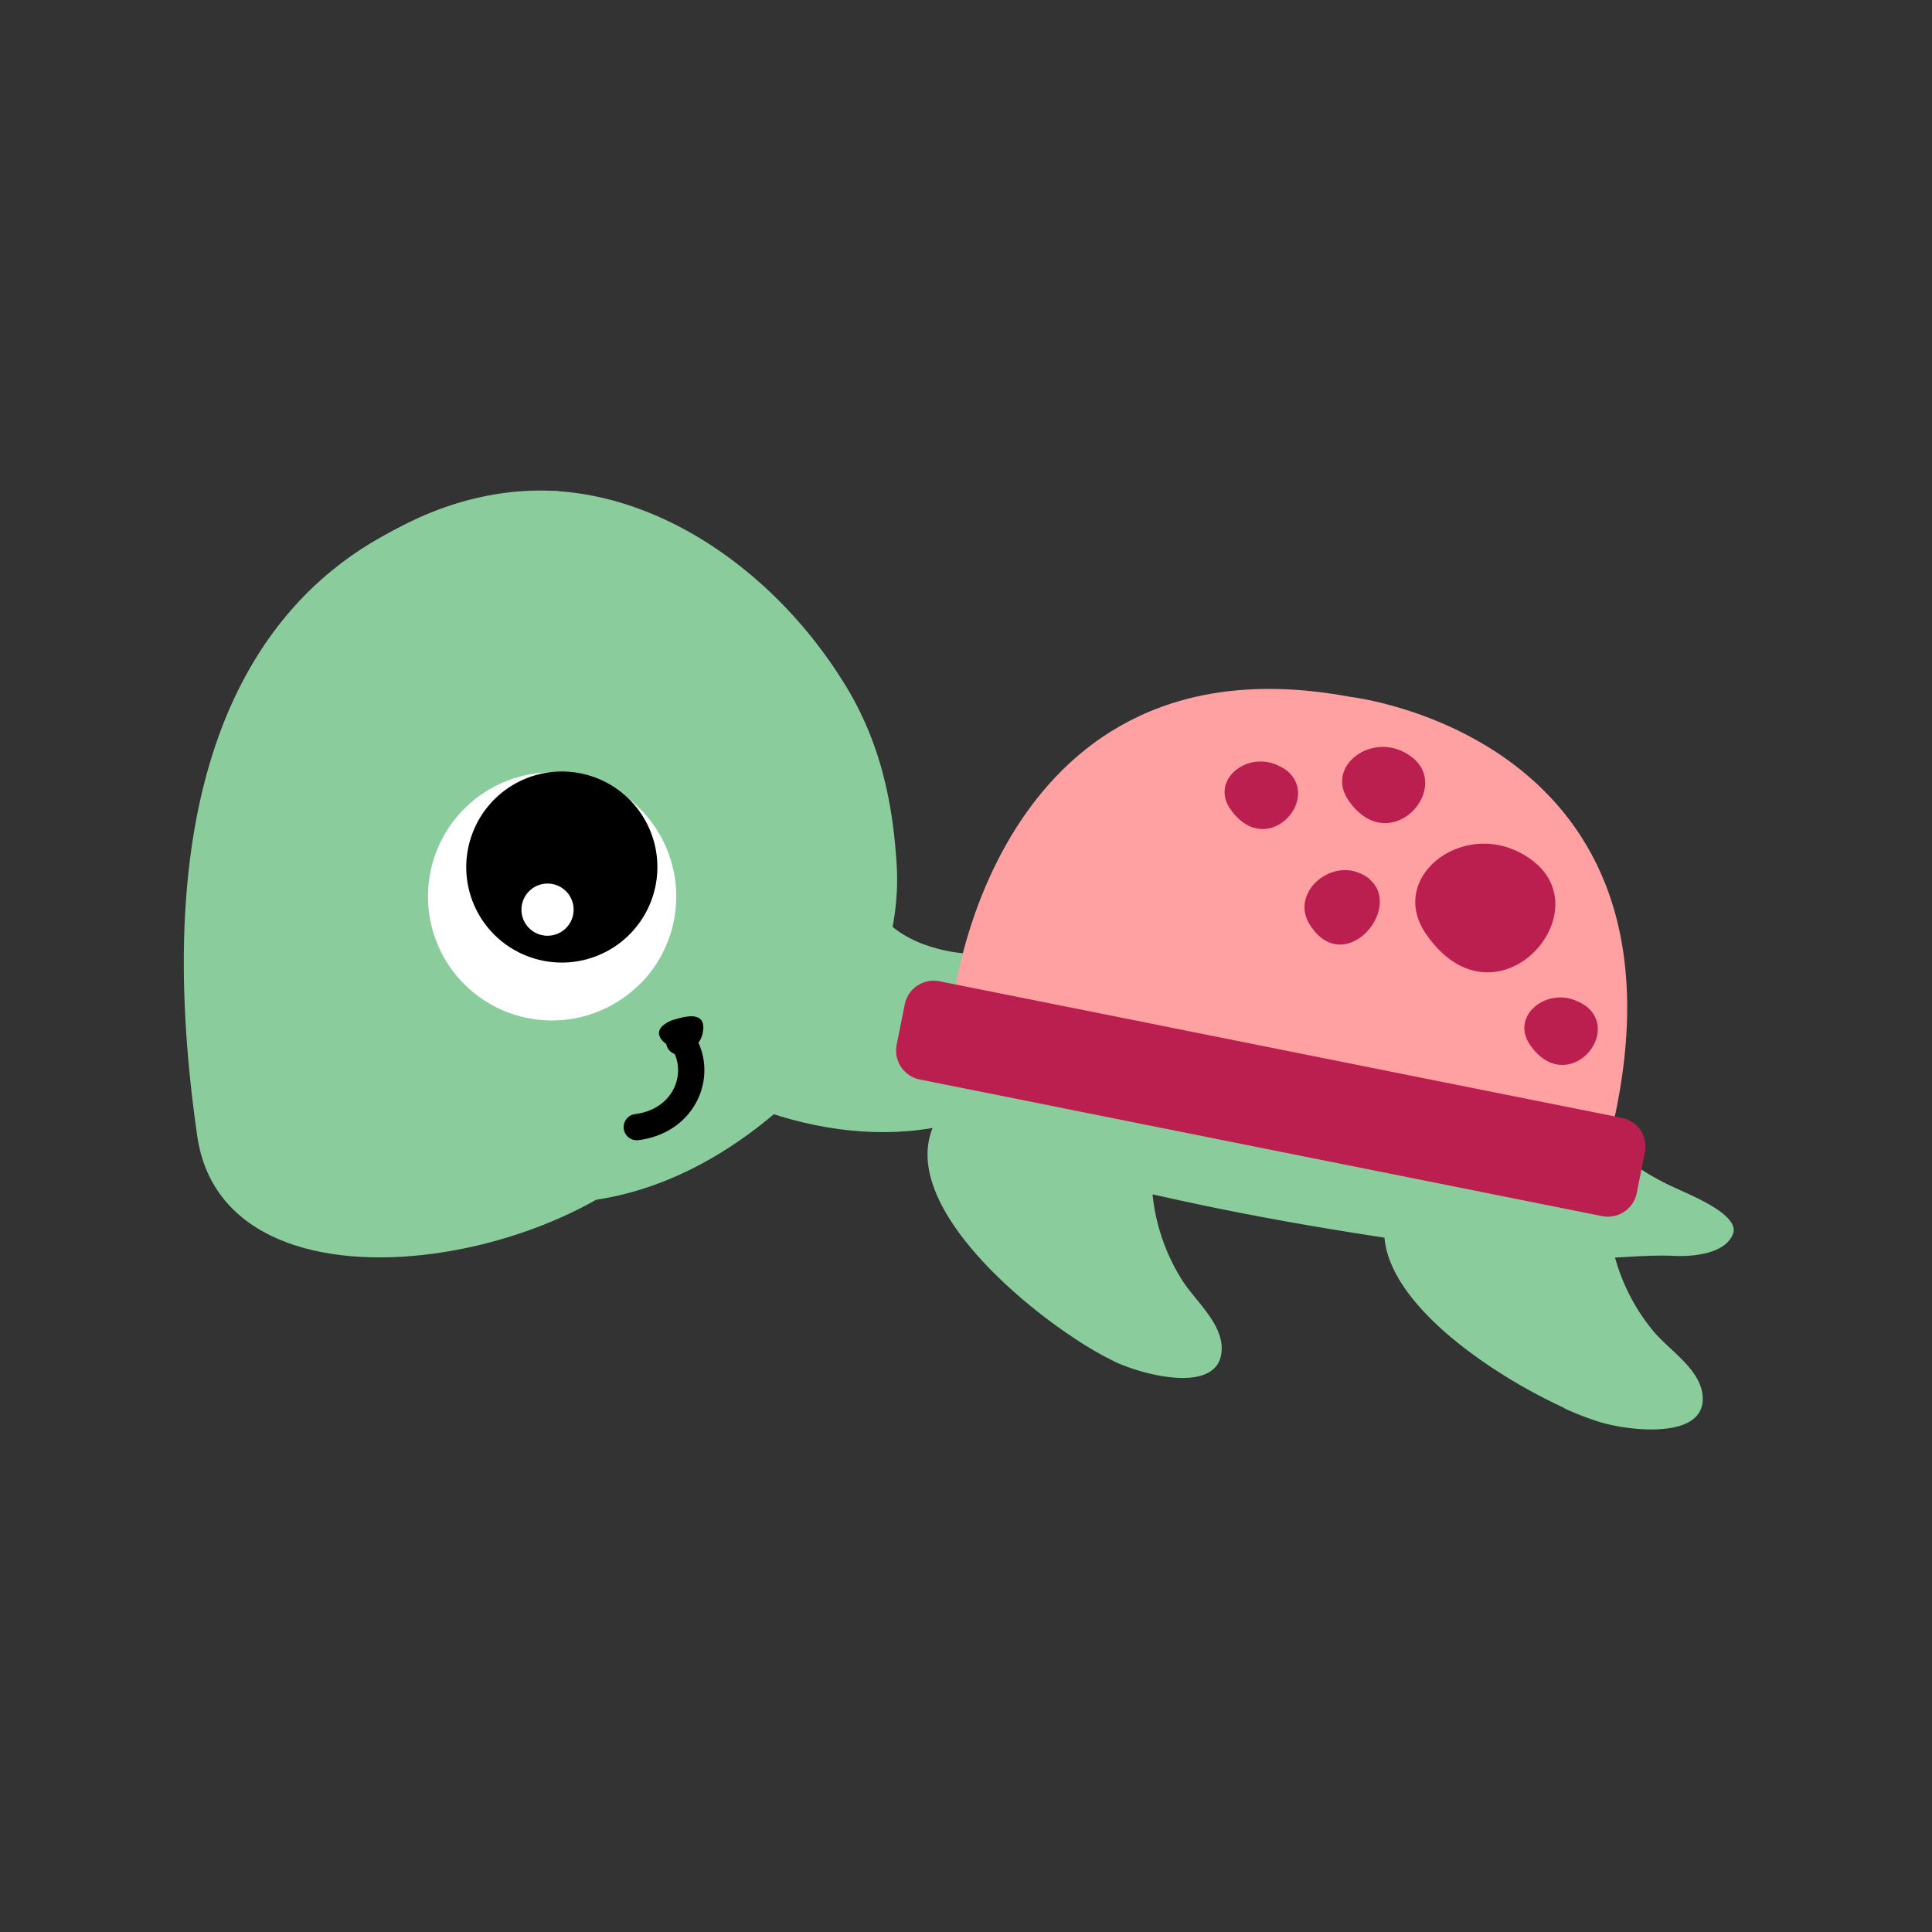 <svg id="Layer_1" data-name="Layer 1" xmlns="http://www.w3.org/2000/svg" width="7.06cm" height="7.06cm" viewBox="0 0 200 200"><rect x="0" y="0" width="200" height="200" fill="#333333" stroke="none"/><defs><style>.cls-1{fill:#8acc9c;}.cls-2{fill:#ffa0a3;}.cls-3{fill:#bb1f4f;}.cls-4{fill:#fff;}.cls-5{fill:none;stroke:#000;stroke-linecap:round;stroke-linejoin:round;stroke-width:2.72px;}</style></defs><title>turtle_b_03</title><path class="cls-1" d="M111.61,108.1c17.87,2.74,35.74,2.77,52.8,9.47a23.1,23.1,0,0,1,5.36,3.4,25.11,25.11,0,0,0,3.9,2.11c1.22.61,6.57,2.68,5.71,4.71s-4.16,2.3-6,2.22c-2.59-.12-5.21.16-7.83.25a54,54,0,0,1-8.63-.26c-11.56-1.47-23-3.18-34.37-5.65-3.2-.69-6.41-1.42-9.6-2.12-7.55-1.7-15.12-4-21.4-8.73-2.89-2.16-6.3-5-1.7-7.14,5.22-2.39,16.37.91,21.75,1.73"/><path class="cls-1" d="M161.91,145.74c-8-3.66-20.33-12.05-18.42-19.93,2.07-8.52,14.94-7,20.27-3,2.54,1.89,2.57,4.32,3.37,7.16a20.5,20.5,0,0,0,4,7.8c1.59,1.94,4.78,3.87,5.11,6.58.57,4.78-7.67,3.79-10.73,2.83a31.53,31.53,0,0,1-3.63-1.42"/><path class="cls-1" d="M112.07,139.09c-7.46-4.71-18.52-14.69-15.56-22.24,3.2-8.16,15.75-4.92,20.49-.25,2.26,2.22,2,4.63,2.37,7.55a20.48,20.48,0,0,0,2.94,8.27c1.31,2.14,4.21,4.49,4.16,7.22-.08,4.82-8.11,2.72-11,1.35a33.29,33.29,0,0,1-3.4-1.9"/><path class="cls-1" d="M84.75,85.67c.55.63-13.11,12.63-14.15,13.56-2.26,2-4.92,3.57-6.82,5.92,8,8.83,22.8,14.27,34.84,11.17,8.25-2.14,18.25-10.7,11.18-19.47-4.78,1.77-9.13,2.73-14.14.92-6.06-2.2-7.09-7.71-10.9-12.09"/><path class="cls-2" d="M98.79,103s4.59-37.67,41-30.86c0,0,36.48,4.11,27.12,44.6Z"/><path class="cls-3" d="M169.44,123.5a3.06,3.06,0,0,1-3.6,2.39L95.22,111.75a3.06,3.06,0,0,1-2.4-3.59l.84-4.19a3.06,3.06,0,0,1,3.6-2.39l70.62,14.14a3,3,0,0,1,2.39,3.59Z"/><path class="cls-3" d="M141.79,91a4.22,4.22,0,0,0-1-.59c-3.19-1.45-7.2,2.08-5.22,5.27,3.52,5.68,9.8-1.63,6.18-4.68"/><path class="cls-3" d="M158.76,89.17a9,9,0,0,0-1.84-1.11c-6.09-2.79-13.24,3-9.26,8.68,7.07,10.15,18.12-2,11.1-7.56"/><path class="cls-3" d="M146.2,78.41a5.44,5.44,0,0,0-1.09-.66c-3.61-1.65-7.85,1.77-5.49,5.14,4.19,6,10.75-1.16,6.58-4.48"/><path class="cls-3" d="M133.23,79.79a4.81,4.81,0,0,0-1-.58c-3.19-1.46-6.94,1.56-4.86,4.55,3.72,5.32,9.51-1,5.83-4"/><path class="cls-3" d="M164.26,104.22a4.51,4.51,0,0,0-1-.58c-3.19-1.47-6.94,1.56-4.86,4.54,3.71,5.32,9.51-1,5.83-4"/><path class="cls-1" d="M87.42,70.78c3.62,5.87,5,12,5.41,18.85.45,8-3,15.87-8.42,21.62-7.09,7.56-16.64,13.35-27.25,13.27a43.91,43.91,0,0,1-11.53-1.57c-15.77-4.61-24.27-20-24.72-35.7,0-.37,0-.73,0-1.1.19-18.54,18.35-36.61,36.92-35.3,11.78.83,22.94,9.13,29.59,19.94"/><path class="cls-1" d="M57.83,50.84s-47.44-2.45-37.41,66.77c3.1,21.39,45.19,12.29,51.73-3.84Z"/><path class="cls-4" d="M66.19,101.94A12.85,12.85,0,1,0,48,101.82a12.85,12.85,0,0,0,18.17.11"/><path d="M54.65,99a9.89,9.89,0,1,0-5.74-12.74A9.87,9.87,0,0,0,54.65,99"/><path class="cls-4" d="M57.59,96.71a2.7,2.7,0,1,0-3.45-1.63,2.7,2.7,0,0,0,3.45,1.63"/><path class="cls-5" d="M70.31,107.83a2.88,2.88,0,0,0,.06-.45c2.59,3.24.86,8.61-4.45,9.3"/><path d="M68.5,106.28a3.12,3.12,0,0,1,1.41-.76c1.43-.45,3.33-.74,2.81,1.51-.73,3.15-5.74.9-4.21-.75"/></svg>